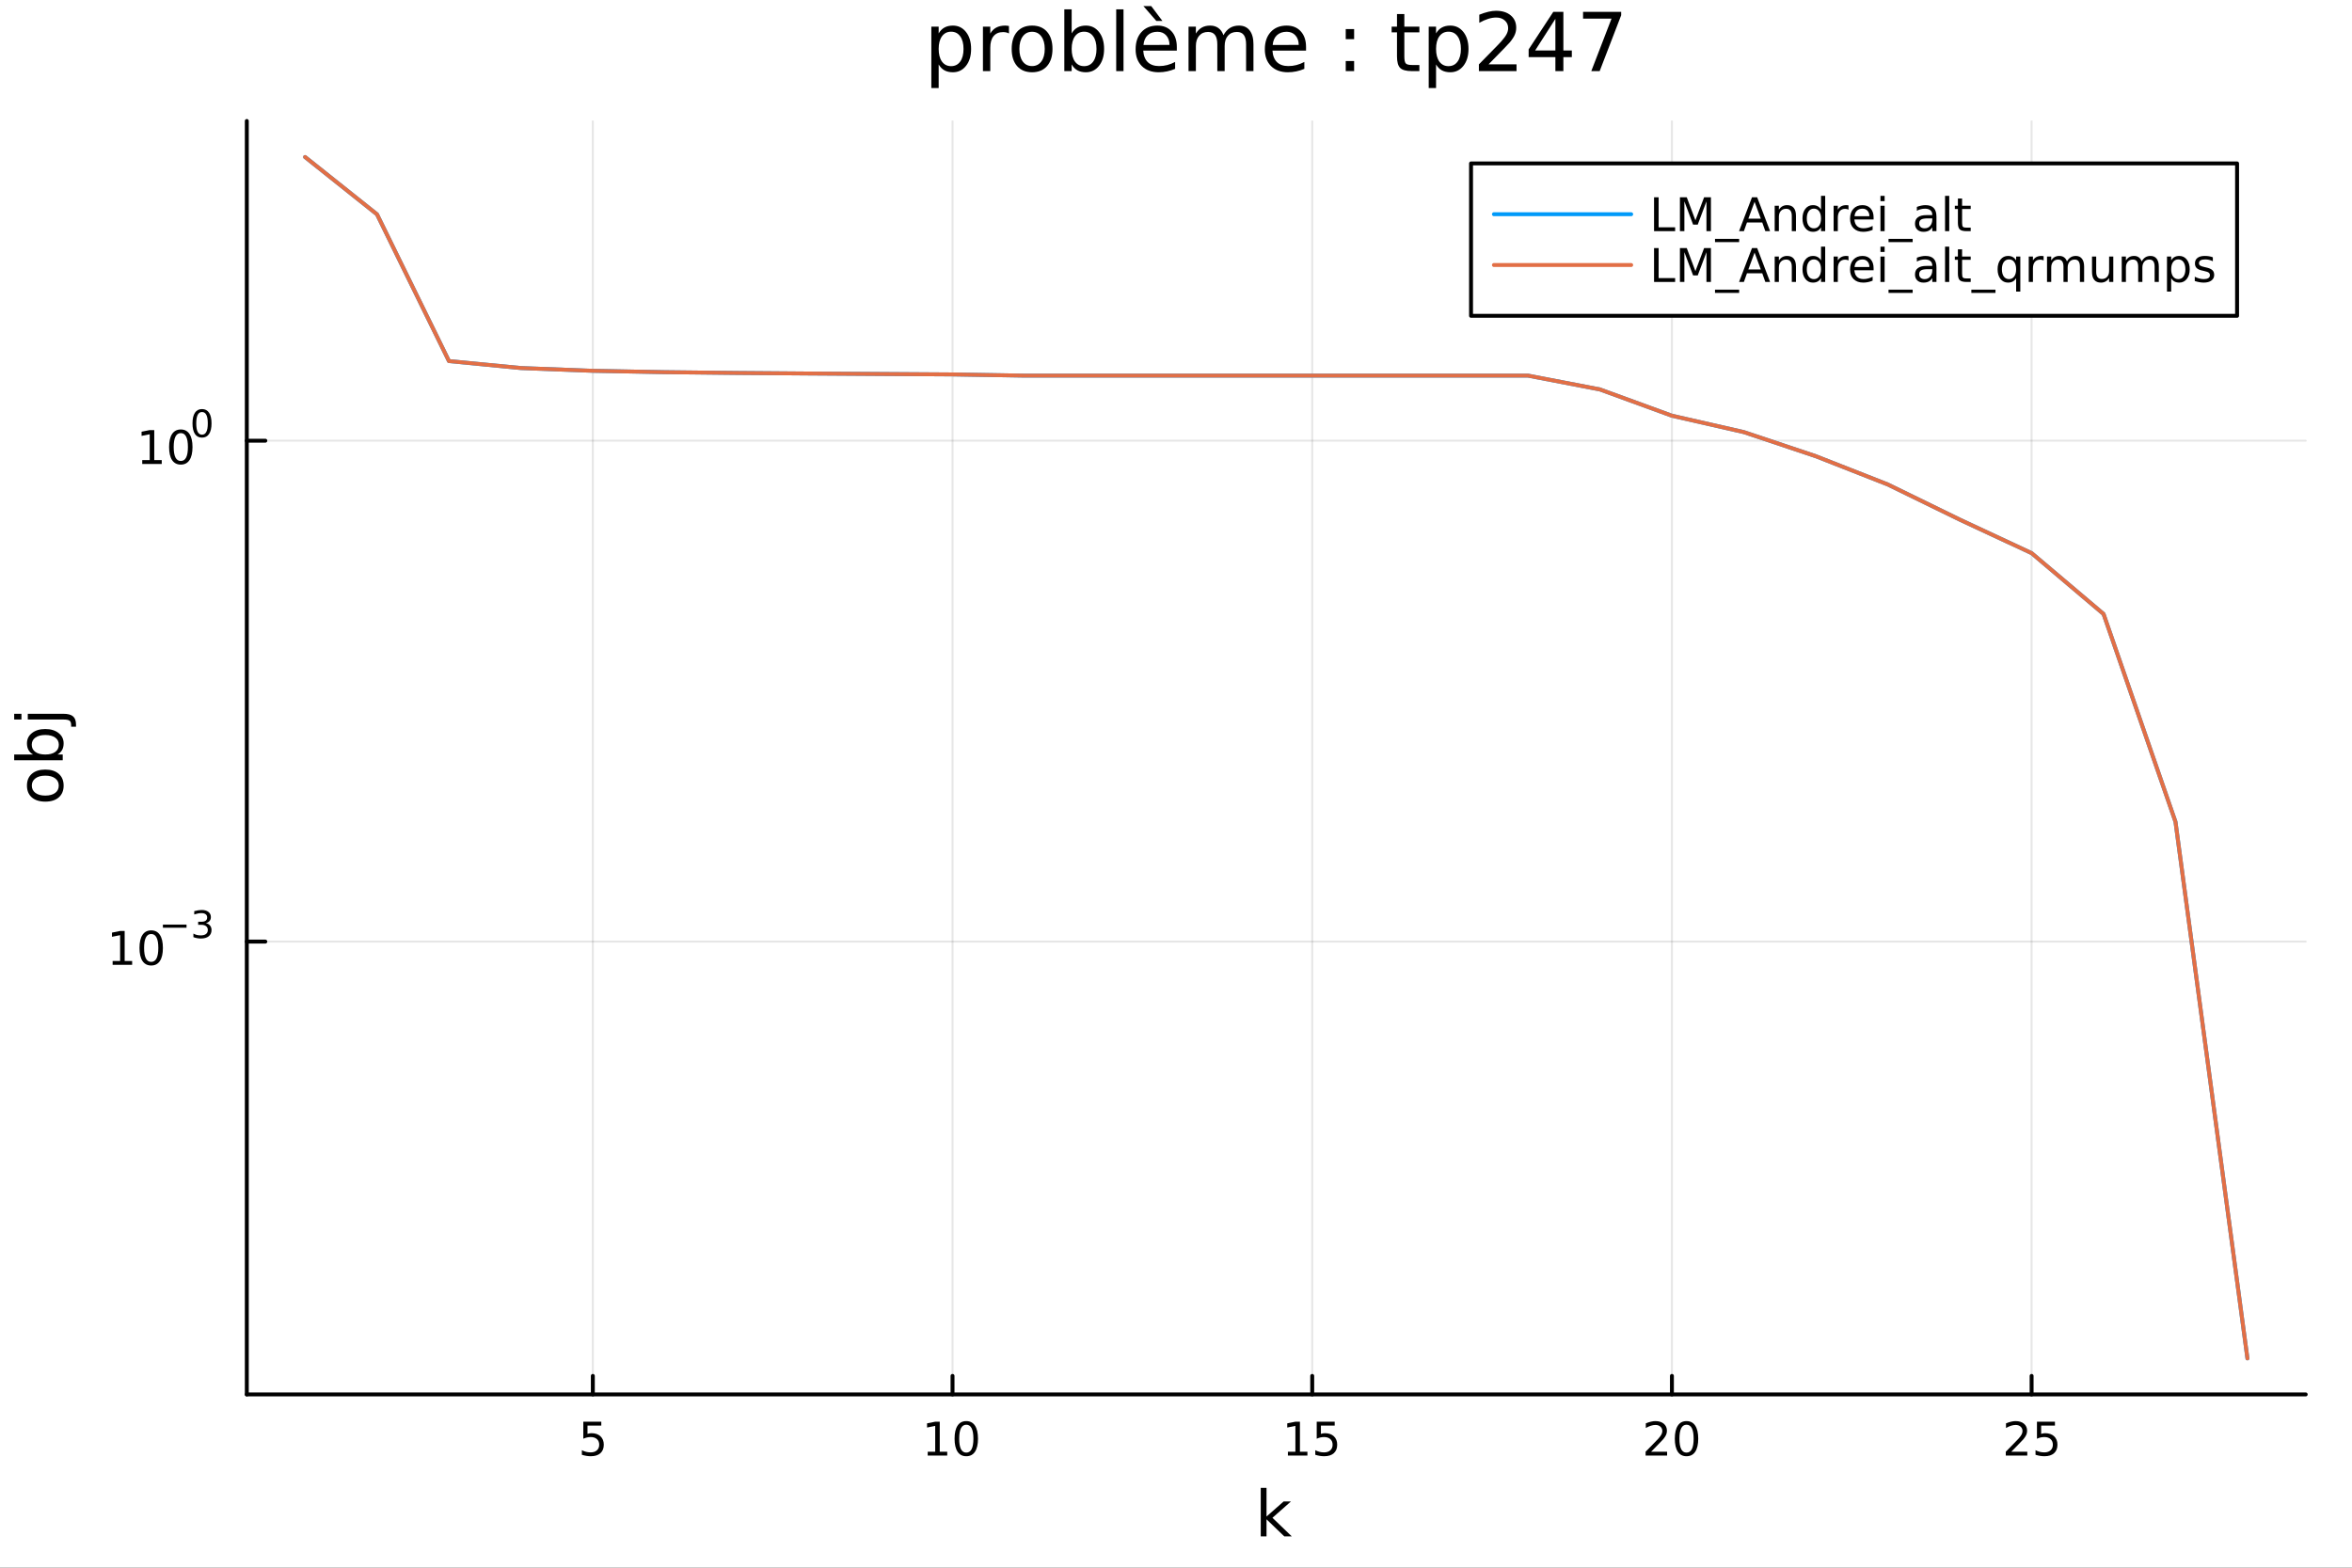 <?xml version="1.0" encoding="utf-8"?>
<svg xmlns="http://www.w3.org/2000/svg" xmlns:xlink="http://www.w3.org/1999/xlink" width="600" height="400" viewBox="0 0 2400 1600">
<rect x="0" y="0" width="2400" height="1600" fill="#333333" stroke="none"/>
<defs>
  <clipPath id="clip890">
    <rect x="0" y="0" width="2400" height="1600"/>
  </clipPath>
</defs>
<path clip-path="url(#clip890)" d="M0 1600 L2400 1600 L2400 0 L0 0  Z" fill="#ffffff" fill-rule="evenodd" fill-opacity="1"/>
<defs>
  <clipPath id="clip891">
    <rect x="480" y="0" width="1681" height="1600"/>
  </clipPath>
</defs>
<path clip-path="url(#clip890)" d="M251.842 1423.18 L2352.76 1423.18 L2352.76 123.472 L251.842 123.472  Z" fill="#ffffff" fill-rule="evenodd" fill-opacity="1"/>
<defs>
  <clipPath id="clip892">
    <rect x="251" y="123" width="2102" height="1301"/>
  </clipPath>
</defs>
<polyline clip-path="url(#clip892)" style="stroke:#000000; stroke-linecap:round; stroke-linejoin:round; stroke-width:2; stroke-opacity:0.1; fill:none" points="604.931,1423.18 604.931,123.472 "/>
<polyline clip-path="url(#clip892)" style="stroke:#000000; stroke-linecap:round; stroke-linejoin:round; stroke-width:2; stroke-opacity:0.1; fill:none" points="971.967,1423.18 971.967,123.472 "/>
<polyline clip-path="url(#clip892)" style="stroke:#000000; stroke-linecap:round; stroke-linejoin:round; stroke-width:2; stroke-opacity:0.1; fill:none" points="1339,1423.18 1339,123.472 "/>
<polyline clip-path="url(#clip892)" style="stroke:#000000; stroke-linecap:round; stroke-linejoin:round; stroke-width:2; stroke-opacity:0.1; fill:none" points="1706.04,1423.18 1706.04,123.472 "/>
<polyline clip-path="url(#clip892)" style="stroke:#000000; stroke-linecap:round; stroke-linejoin:round; stroke-width:2; stroke-opacity:0.1; fill:none" points="2073.07,1423.18 2073.07,123.472 "/>
<polyline clip-path="url(#clip890)" style="stroke:#000000; stroke-linecap:round; stroke-linejoin:round; stroke-width:4; stroke-opacity:1; fill:none" points="251.842,1423.18 2352.76,1423.18 "/>
<polyline clip-path="url(#clip890)" style="stroke:#000000; stroke-linecap:round; stroke-linejoin:round; stroke-width:4; stroke-opacity:1; fill:none" points="604.931,1423.18 604.931,1404.28 "/>
<polyline clip-path="url(#clip890)" style="stroke:#000000; stroke-linecap:round; stroke-linejoin:round; stroke-width:4; stroke-opacity:1; fill:none" points="971.967,1423.18 971.967,1404.28 "/>
<polyline clip-path="url(#clip890)" style="stroke:#000000; stroke-linecap:round; stroke-linejoin:round; stroke-width:4; stroke-opacity:1; fill:none" points="1339,1423.18 1339,1404.28 "/>
<polyline clip-path="url(#clip890)" style="stroke:#000000; stroke-linecap:round; stroke-linejoin:round; stroke-width:4; stroke-opacity:1; fill:none" points="1706.04,1423.18 1706.04,1404.28 "/>
<polyline clip-path="url(#clip890)" style="stroke:#000000; stroke-linecap:round; stroke-linejoin:round; stroke-width:4; stroke-opacity:1; fill:none" points="2073.07,1423.18 2073.07,1404.28 "/>
<path clip-path="url(#clip890)" d="M595.209 1451.02 L613.565 1451.02 L613.565 1454.96 L599.491 1454.96 L599.491 1463.43 Q600.51 1463.08 601.528 1462.92 Q602.547 1462.73 603.565 1462.73 Q609.352 1462.73 612.732 1465.9 Q616.111 1469.08 616.111 1474.49 Q616.111 1480.07 612.639 1483.17 Q609.167 1486.25 602.848 1486.25 Q600.672 1486.25 598.403 1485.88 Q596.158 1485.51 593.75 1484.77 L593.75 1480.07 Q595.834 1481.2 598.056 1481.76 Q600.278 1482.32 602.755 1482.32 Q606.76 1482.32 609.098 1480.21 Q611.436 1478.1 611.436 1474.49 Q611.436 1470.88 609.098 1468.77 Q606.76 1466.67 602.755 1466.67 Q600.88 1466.67 599.005 1467.08 Q597.153 1467.5 595.209 1468.38 L595.209 1451.02 Z" fill="#000000" fill-rule="nonzero" fill-opacity="1" /><path clip-path="url(#clip890)" d="M946.654 1481.64 L954.293 1481.64 L954.293 1455.28 L945.983 1456.95 L945.983 1452.69 L954.247 1451.02 L958.923 1451.02 L958.923 1481.64 L966.562 1481.64 L966.562 1485.58 L946.654 1485.58 L946.654 1481.64 Z" fill="#000000" fill-rule="nonzero" fill-opacity="1" /><path clip-path="url(#clip890)" d="M986.006 1454.1 Q982.395 1454.1 980.566 1457.66 Q978.761 1461.2 978.761 1468.33 Q978.761 1475.44 980.566 1479.01 Q982.395 1482.55 986.006 1482.55 Q989.64 1482.55 991.446 1479.01 Q993.275 1475.44 993.275 1468.33 Q993.275 1461.2 991.446 1457.66 Q989.64 1454.1 986.006 1454.1 M986.006 1450.39 Q991.816 1450.39 994.872 1455 Q997.95 1459.58 997.95 1468.33 Q997.95 1477.06 994.872 1481.67 Q991.816 1486.25 986.006 1486.25 Q980.196 1486.25 977.117 1481.67 Q974.062 1477.06 974.062 1468.33 Q974.062 1459.58 977.117 1455 Q980.196 1450.39 986.006 1450.39 Z" fill="#000000" fill-rule="nonzero" fill-opacity="1" /><path clip-path="url(#clip890)" d="M1314.19 1481.64 L1321.83 1481.64 L1321.83 1455.28 L1313.52 1456.95 L1313.52 1452.69 L1321.78 1451.02 L1326.46 1451.02 L1326.46 1481.64 L1334.1 1481.64 L1334.1 1485.58 L1314.19 1485.58 L1314.19 1481.64 Z" fill="#000000" fill-rule="nonzero" fill-opacity="1" /><path clip-path="url(#clip890)" d="M1343.59 1451.02 L1361.94 1451.02 L1361.94 1454.96 L1347.87 1454.96 L1347.87 1463.43 Q1348.89 1463.08 1349.91 1462.92 Q1350.92 1462.73 1351.94 1462.73 Q1357.73 1462.73 1361.11 1465.9 Q1364.49 1469.08 1364.49 1474.49 Q1364.49 1480.07 1361.02 1483.17 Q1357.54 1486.25 1351.22 1486.25 Q1349.05 1486.25 1346.78 1485.88 Q1344.54 1485.51 1342.13 1484.77 L1342.13 1480.07 Q1344.21 1481.2 1346.43 1481.76 Q1348.66 1482.32 1351.13 1482.32 Q1355.14 1482.32 1357.47 1480.21 Q1359.81 1478.1 1359.81 1474.49 Q1359.81 1470.88 1357.47 1468.77 Q1355.14 1466.67 1351.13 1466.67 Q1349.26 1466.67 1347.38 1467.08 Q1345.53 1467.5 1343.59 1468.38 L1343.59 1451.02 Z" fill="#000000" fill-rule="nonzero" fill-opacity="1" /><path clip-path="url(#clip890)" d="M1684.81 1481.64 L1701.13 1481.64 L1701.13 1485.58 L1679.19 1485.58 L1679.19 1481.64 Q1681.85 1478.89 1686.43 1474.26 Q1691.04 1469.61 1692.22 1468.27 Q1694.46 1465.74 1695.34 1464.01 Q1696.25 1462.25 1696.25 1460.56 Q1696.25 1457.8 1694.3 1456.07 Q1692.38 1454.33 1689.28 1454.33 Q1687.08 1454.33 1684.63 1455.09 Q1682.2 1455.86 1679.42 1457.41 L1679.42 1452.69 Q1682.24 1451.55 1684.7 1450.97 Q1687.15 1450.39 1689.19 1450.39 Q1694.56 1450.39 1697.75 1453.08 Q1700.95 1455.77 1700.95 1460.26 Q1700.95 1462.39 1700.14 1464.31 Q1699.35 1466.2 1697.24 1468.8 Q1696.66 1469.47 1693.56 1472.69 Q1690.46 1475.88 1684.81 1481.64 Z" fill="#000000" fill-rule="nonzero" fill-opacity="1" /><path clip-path="url(#clip890)" d="M1720.95 1454.1 Q1717.33 1454.1 1715.51 1457.66 Q1713.7 1461.2 1713.7 1468.33 Q1713.7 1475.44 1715.51 1479.01 Q1717.33 1482.55 1720.95 1482.55 Q1724.58 1482.55 1726.39 1479.01 Q1728.21 1475.44 1728.21 1468.33 Q1728.21 1461.2 1726.39 1457.66 Q1724.58 1454.1 1720.95 1454.1 M1720.95 1450.39 Q1726.76 1450.39 1729.81 1455 Q1732.89 1459.58 1732.89 1468.33 Q1732.89 1477.06 1729.81 1481.67 Q1726.76 1486.25 1720.95 1486.25 Q1715.14 1486.25 1712.06 1481.67 Q1709 1477.06 1709 1468.33 Q1709 1459.58 1712.06 1455 Q1715.14 1450.39 1720.95 1450.39 Z" fill="#000000" fill-rule="nonzero" fill-opacity="1" /><path clip-path="url(#clip890)" d="M2052.35 1481.64 L2068.66 1481.64 L2068.66 1485.58 L2046.72 1485.58 L2046.72 1481.64 Q2049.38 1478.89 2053.97 1474.26 Q2058.57 1469.61 2059.75 1468.27 Q2062 1465.74 2062.88 1464.01 Q2063.78 1462.25 2063.78 1460.56 Q2063.78 1457.8 2061.84 1456.07 Q2059.91 1454.33 2056.81 1454.33 Q2054.61 1454.33 2052.16 1455.09 Q2049.73 1455.86 2046.95 1457.41 L2046.95 1452.69 Q2049.78 1451.55 2052.23 1450.97 Q2054.68 1450.39 2056.72 1450.39 Q2062.09 1450.39 2065.29 1453.08 Q2068.48 1455.77 2068.48 1460.26 Q2068.48 1462.39 2067.67 1464.31 Q2066.88 1466.2 2064.78 1468.8 Q2064.2 1469.47 2061.1 1472.69 Q2057.99 1475.88 2052.35 1481.64 Z" fill="#000000" fill-rule="nonzero" fill-opacity="1" /><path clip-path="url(#clip890)" d="M2078.53 1451.02 L2096.88 1451.02 L2096.88 1454.96 L2082.81 1454.96 L2082.81 1463.43 Q2083.83 1463.08 2084.85 1462.92 Q2085.86 1462.73 2086.88 1462.73 Q2092.67 1462.73 2096.05 1465.9 Q2099.43 1469.08 2099.43 1474.49 Q2099.43 1480.07 2095.96 1483.17 Q2092.48 1486.25 2086.16 1486.25 Q2083.99 1486.25 2081.72 1485.88 Q2079.47 1485.51 2077.07 1484.77 L2077.07 1480.07 Q2079.15 1481.2 2081.37 1481.76 Q2083.6 1482.32 2086.07 1482.32 Q2090.08 1482.32 2092.41 1480.21 Q2094.75 1478.1 2094.75 1474.49 Q2094.75 1470.88 2092.41 1468.77 Q2090.08 1466.67 2086.07 1466.67 Q2084.2 1466.67 2082.32 1467.08 Q2080.47 1467.5 2078.53 1468.38 L2078.53 1451.02 Z" fill="#000000" fill-rule="nonzero" fill-opacity="1" /><path clip-path="url(#clip890)" d="M1286.48 1518.52 L1292.37 1518.52 L1292.37 1547.77 L1309.84 1532.4 L1317.32 1532.4 L1298.42 1549.07 L1318.12 1568.04 L1310.48 1568.04 L1292.37 1550.63 L1292.37 1568.04 L1286.48 1568.04 L1286.48 1518.52 Z" fill="#000000" fill-rule="nonzero" fill-opacity="1" /><polyline clip-path="url(#clip892)" style="stroke:#000000; stroke-linecap:round; stroke-linejoin:round; stroke-width:2; stroke-opacity:0.1; fill:none" points="251.842,961.004 2352.76,961.004 "/>
<polyline clip-path="url(#clip892)" style="stroke:#000000; stroke-linecap:round; stroke-linejoin:round; stroke-width:2; stroke-opacity:0.1; fill:none" points="251.842,449.776 2352.76,449.776 "/>
<polyline clip-path="url(#clip890)" style="stroke:#000000; stroke-linecap:round; stroke-linejoin:round; stroke-width:4; stroke-opacity:1; fill:none" points="251.842,1423.18 251.842,123.472 "/>
<polyline clip-path="url(#clip890)" style="stroke:#000000; stroke-linecap:round; stroke-linejoin:round; stroke-width:4; stroke-opacity:1; fill:none" points="251.842,961.004 270.74,961.004 "/>
<polyline clip-path="url(#clip890)" style="stroke:#000000; stroke-linecap:round; stroke-linejoin:round; stroke-width:4; stroke-opacity:1; fill:none" points="251.842,449.776 270.74,449.776 "/>
<path clip-path="url(#clip890)" d="M114.931 980.797 L122.57 980.797 L122.57 954.431 L114.26 956.098 L114.26 951.838 L122.524 950.172 L127.2 950.172 L127.2 980.797 L134.839 980.797 L134.839 984.732 L114.931 984.732 L114.931 980.797 Z" fill="#000000" fill-rule="nonzero" fill-opacity="1" /><path clip-path="url(#clip890)" d="M154.283 953.251 Q150.672 953.251 148.843 956.815 Q147.038 960.357 147.038 967.487 Q147.038 974.593 148.843 978.158 Q150.672 981.699 154.283 981.699 Q157.917 981.699 159.723 978.158 Q161.552 974.593 161.552 967.487 Q161.552 960.357 159.723 956.815 Q157.917 953.251 154.283 953.251 M154.283 949.547 Q160.093 949.547 163.149 954.153 Q166.227 958.737 166.227 967.487 Q166.227 976.213 163.149 980.82 Q160.093 985.403 154.283 985.403 Q148.473 985.403 145.394 980.82 Q142.339 976.213 142.339 967.487 Q142.339 958.737 145.394 954.153 Q148.473 949.547 154.283 949.547 Z" fill="#000000" fill-rule="nonzero" fill-opacity="1" /><path clip-path="url(#clip890)" d="M166.227 943.648 L190.339 943.648 L190.339 946.845 L166.227 946.845 L166.227 943.648 Z" fill="#000000" fill-rule="nonzero" fill-opacity="1" /><path clip-path="url(#clip890)" d="M210.05 942.181 Q212.777 942.764 214.3 944.607 Q215.842 946.451 215.842 949.159 Q215.842 953.315 212.984 955.591 Q210.125 957.867 204.859 957.867 Q203.091 957.867 201.21 957.51 Q199.348 957.171 197.354 956.475 L197.354 952.808 Q198.934 953.729 200.815 954.199 Q202.696 954.67 204.746 954.67 Q208.319 954.67 210.181 953.259 Q212.062 951.848 212.062 949.159 Q212.062 946.676 210.313 945.284 Q208.583 943.874 205.479 943.874 L202.207 943.874 L202.207 940.752 L205.63 940.752 Q208.432 940.752 209.918 939.642 Q211.404 938.514 211.404 936.407 Q211.404 934.244 209.861 933.097 Q208.338 931.931 205.479 931.931 Q203.918 931.931 202.132 932.269 Q200.345 932.608 198.201 933.323 L198.201 929.937 Q200.364 929.335 202.244 929.035 Q204.144 928.734 205.818 928.734 Q210.144 928.734 212.664 930.708 Q215.184 932.664 215.184 936.012 Q215.184 938.344 213.849 939.962 Q212.513 941.561 210.05 942.181 Z" fill="#000000" fill-rule="nonzero" fill-opacity="1" /><path clip-path="url(#clip890)" d="M145.137 469.569 L152.776 469.569 L152.776 443.203 L144.465 444.87 L144.465 440.611 L152.729 438.944 L157.405 438.944 L157.405 469.569 L165.044 469.569 L165.044 473.504 L145.137 473.504 L145.137 469.569 Z" fill="#000000" fill-rule="nonzero" fill-opacity="1" /><path clip-path="url(#clip890)" d="M184.488 442.023 Q180.877 442.023 179.049 445.588 Q177.243 449.129 177.243 456.259 Q177.243 463.365 179.049 466.93 Q180.877 470.472 184.488 470.472 Q188.123 470.472 189.928 466.93 Q191.757 463.365 191.757 456.259 Q191.757 449.129 189.928 445.588 Q188.123 442.023 184.488 442.023 M184.488 438.319 Q190.299 438.319 193.354 442.926 Q196.433 447.509 196.433 456.259 Q196.433 464.986 193.354 469.592 Q190.299 474.175 184.488 474.175 Q178.678 474.175 175.6 469.592 Q172.544 464.986 172.544 456.259 Q172.544 447.509 175.6 442.926 Q178.678 438.319 184.488 438.319 Z" fill="#000000" fill-rule="nonzero" fill-opacity="1" /><path clip-path="url(#clip890)" d="M206.138 420.515 Q203.204 420.515 201.718 423.412 Q200.251 426.289 200.251 432.082 Q200.251 437.856 201.718 440.752 Q203.204 443.63 206.138 443.63 Q209.09 443.63 210.557 440.752 Q212.043 437.856 212.043 432.082 Q212.043 426.289 210.557 423.412 Q209.09 420.515 206.138 420.515 M206.138 417.506 Q210.858 417.506 213.341 421.249 Q215.842 424.973 215.842 432.082 Q215.842 439.172 213.341 442.915 Q210.858 446.639 206.138 446.639 Q201.417 446.639 198.915 442.915 Q196.433 439.172 196.433 432.082 Q196.433 424.973 198.915 421.249 Q201.417 417.506 206.138 417.506 Z" fill="#000000" fill-rule="nonzero" fill-opacity="1" /><path clip-path="url(#clip890)" d="M32.462 801.797 Q32.462 806.507 36.154 809.244 Q39.815 811.982 46.212 811.982 Q52.609 811.982 56.302 809.276 Q59.962 806.539 59.962 801.797 Q59.962 797.118 56.27 794.381 Q52.578 791.643 46.212 791.643 Q39.878 791.643 36.186 794.381 Q32.462 797.118 32.462 801.797 M27.497 801.797 Q27.497 794.158 32.462 789.797 Q37.427 785.437 46.212 785.437 Q54.965 785.437 59.962 789.797 Q64.927 794.158 64.927 801.797 Q64.927 809.467 59.962 813.828 Q54.965 818.156 46.212 818.156 Q37.427 818.156 32.462 813.828 Q27.497 809.467 27.497 801.797 Z" fill="#000000" fill-rule="nonzero" fill-opacity="1" /><path clip-path="url(#clip890)" d="M46.212 750.139 Q39.751 750.139 36.09 752.812 Q32.398 755.454 32.398 760.101 Q32.398 764.748 36.09 767.422 Q39.751 770.064 46.212 770.064 Q52.673 770.064 56.365 767.422 Q60.026 764.748 60.026 760.101 Q60.026 755.454 56.365 752.812 Q52.673 750.139 46.212 750.139 M33.767 770.064 Q30.584 768.218 29.056 765.417 Q27.497 762.584 27.497 758.669 Q27.497 752.176 32.653 748.134 Q37.809 744.06 46.212 744.06 Q54.615 744.06 59.771 748.134 Q64.927 752.176 64.927 758.669 Q64.927 762.584 63.399 765.417 Q61.84 768.218 58.657 770.064 L64.004 770.064 L64.004 775.952 L14.479 775.952 L14.479 770.064 L33.767 770.064 Z" fill="#000000" fill-rule="nonzero" fill-opacity="1" /><path clip-path="url(#clip890)" d="M28.356 734.352 L28.356 728.495 L64.641 728.495 Q71.452 728.495 74.508 731.105 Q77.563 733.684 77.563 739.445 L77.563 741.673 L72.598 741.673 L72.598 740.113 Q72.598 736.771 71.038 735.561 Q69.51 734.352 64.641 734.352 L28.356 734.352 M14.479 734.352 L14.479 728.495 L21.895 728.495 L21.895 734.352 L14.479 734.352 Z" fill="#000000" fill-rule="nonzero" fill-opacity="1" /><path clip-path="url(#clip890)" d="M957.83 65.77 L957.83 89.833 L950.336 89.833 L950.336 27.206 L957.83 27.206 L957.83 34.092 Q960.18 30.041 963.745 28.097 Q967.35 26.112 972.333 26.112 Q980.597 26.112 985.741 32.675 Q990.926 39.237 990.926 49.931 Q990.926 60.626 985.741 67.188 Q980.597 73.751 972.333 73.751 Q967.35 73.751 963.745 71.806 Q960.18 69.821 957.83 65.77 M983.189 49.931 Q983.189 41.708 979.786 37.05 Q976.424 32.35 970.51 32.35 Q964.596 32.35 961.193 37.05 Q957.83 41.708 957.83 49.931 Q957.83 58.155 961.193 62.854 Q964.596 67.512 970.51 67.512 Q976.424 67.512 979.786 62.854 Q983.189 58.155 983.189 49.931 Z" fill="#000000" fill-rule="nonzero" fill-opacity="1" /><path clip-path="url(#clip890)" d="M1029.57 34.173 Q1028.32 33.444 1026.82 33.12 Q1025.36 32.756 1023.58 32.756 Q1017.26 32.756 1013.85 36.888 Q1010.49 40.979 1010.49 48.676 L1010.49 72.576 L1003 72.576 L1003 27.206 L1010.49 27.206 L1010.49 34.254 Q1012.84 30.122 1016.61 28.138 Q1020.38 26.112 1025.76 26.112 Q1026.53 26.112 1027.47 26.234 Q1028.4 26.315 1029.53 26.517 L1029.57 34.173 Z" fill="#000000" fill-rule="nonzero" fill-opacity="1" /><path clip-path="url(#clip890)" d="M1053.15 32.431 Q1047.15 32.431 1043.67 37.131 Q1040.19 41.789 1040.19 49.931 Q1040.19 58.074 1043.63 62.773 Q1047.11 67.431 1053.15 67.431 Q1059.1 67.431 1062.59 62.732 Q1066.07 58.033 1066.07 49.931 Q1066.07 41.87 1062.59 37.171 Q1059.1 32.431 1053.15 32.431 M1053.15 26.112 Q1062.87 26.112 1068.42 32.431 Q1073.97 38.751 1073.97 49.931 Q1073.97 61.071 1068.42 67.431 Q1062.87 73.751 1053.15 73.751 Q1043.39 73.751 1037.84 67.431 Q1032.33 61.071 1032.33 49.931 Q1032.33 38.751 1037.84 32.431 Q1043.39 26.112 1053.15 26.112 Z" fill="#000000" fill-rule="nonzero" fill-opacity="1" /><path clip-path="url(#clip890)" d="M1118.89 49.931 Q1118.89 41.708 1115.49 37.05 Q1112.13 32.35 1106.22 32.35 Q1100.3 32.35 1096.9 37.05 Q1093.54 41.708 1093.54 49.931 Q1093.54 58.155 1096.9 62.854 Q1100.3 67.512 1106.22 67.512 Q1112.13 67.512 1115.49 62.854 Q1118.89 58.155 1118.89 49.931 M1093.54 34.092 Q1095.89 30.041 1099.45 28.097 Q1103.06 26.112 1108.04 26.112 Q1116.3 26.112 1121.45 32.675 Q1126.63 39.237 1126.63 49.931 Q1126.63 60.626 1121.45 67.188 Q1116.3 73.751 1108.04 73.751 Q1103.06 73.751 1099.45 71.806 Q1095.89 69.821 1093.54 65.77 L1093.54 72.576 L1086.04 72.576 L1086.04 9.544 L1093.54 9.544 L1093.54 34.092 Z" fill="#000000" fill-rule="nonzero" fill-opacity="1" /><path clip-path="url(#clip890)" d="M1138.99 9.544 L1146.44 9.544 L1146.44 72.576 L1138.99 72.576 L1138.99 9.544 Z" fill="#000000" fill-rule="nonzero" fill-opacity="1" /><path clip-path="url(#clip890)" d="M1200.84 48.028 L1200.84 51.673 L1166.57 51.673 Q1167.06 59.37 1171.19 63.421 Q1175.36 67.431 1182.78 67.431 Q1187.07 67.431 1191.08 66.378 Q1195.13 65.325 1199.1 63.218 L1199.1 70.267 Q1195.09 71.968 1190.88 72.86 Q1186.67 73.751 1182.33 73.751 Q1171.48 73.751 1165.12 67.431 Q1158.8 61.112 1158.8 50.337 Q1158.8 39.197 1164.79 32.675 Q1170.83 26.112 1181.04 26.112 Q1190.19 26.112 1195.5 32.026 Q1200.84 37.9 1200.84 48.028 M1193.39 45.84 Q1193.31 39.723 1189.95 36.077 Q1186.63 32.431 1181.12 32.431 Q1174.88 32.431 1171.11 35.956 Q1167.38 39.48 1166.82 45.88 L1193.39 45.84 M1174.72 6.222 L1186.14 21.373 L1179.94 21.373 L1166.74 6.222 L1174.72 6.222 Z" fill="#000000" fill-rule="nonzero" fill-opacity="1" /><path clip-path="url(#clip890)" d="M1248.4 35.915 Q1251.2 30.892 1255.09 28.502 Q1258.97 26.112 1264.24 26.112 Q1271.33 26.112 1275.18 31.095 Q1279.03 36.037 1279.03 45.192 L1279.03 72.576 L1271.53 72.576 L1271.53 45.435 Q1271.53 38.913 1269.22 35.753 Q1266.91 32.594 1262.17 32.594 Q1256.38 32.594 1253.02 36.442 Q1249.66 40.29 1249.66 46.934 L1249.66 72.576 L1242.16 72.576 L1242.16 45.435 Q1242.16 38.873 1239.85 35.753 Q1237.55 32.594 1232.72 32.594 Q1227.01 32.594 1223.65 36.482 Q1220.29 40.331 1220.29 46.934 L1220.29 72.576 L1212.79 72.576 L1212.79 27.206 L1220.29 27.206 L1220.29 34.254 Q1222.84 30.082 1226.41 28.097 Q1229.97 26.112 1234.87 26.112 Q1239.81 26.112 1243.26 28.624 Q1246.74 31.135 1248.4 35.915 Z" fill="#000000" fill-rule="nonzero" fill-opacity="1" /><path clip-path="url(#clip890)" d="M1332.7 48.028 L1332.7 51.673 L1298.43 51.673 Q1298.92 59.37 1303.05 63.421 Q1307.22 67.431 1314.63 67.431 Q1318.93 67.431 1322.94 66.378 Q1326.99 65.325 1330.96 63.218 L1330.96 70.267 Q1326.95 71.968 1322.74 72.86 Q1318.52 73.751 1314.19 73.751 Q1303.33 73.751 1296.97 67.431 Q1290.65 61.112 1290.65 50.337 Q1290.65 39.197 1296.65 32.675 Q1302.68 26.112 1312.89 26.112 Q1322.05 26.112 1327.35 32.026 Q1332.7 37.9 1332.7 48.028 M1325.25 45.84 Q1325.17 39.723 1321.8 36.077 Q1318.48 32.431 1312.97 32.431 Q1306.73 32.431 1302.97 35.956 Q1299.24 39.48 1298.67 45.88 L1325.25 45.84 Z" fill="#000000" fill-rule="nonzero" fill-opacity="1" /><path clip-path="url(#clip890)" d="M1373.21 62.287 L1381.76 62.287 L1381.76 72.576 L1373.21 72.576 L1373.21 62.287 M1373.21 29.677 L1381.76 29.677 L1381.76 39.966 L1373.21 39.966 L1373.21 29.677 Z" fill="#000000" fill-rule="nonzero" fill-opacity="1" /><path clip-path="url(#clip890)" d="M1433 14.324 L1433 27.206 L1448.35 27.206 L1448.35 32.999 L1433 32.999 L1433 57.628 Q1433 63.178 1434.5 64.758 Q1436.04 66.338 1440.7 66.338 L1448.35 66.338 L1448.35 72.576 L1440.7 72.576 Q1432.07 72.576 1428.79 69.376 Q1425.51 66.135 1425.51 57.628 L1425.51 32.999 L1420.04 32.999 L1420.04 27.206 L1425.51 27.206 L1425.51 14.324 L1433 14.324 Z" fill="#000000" fill-rule="nonzero" fill-opacity="1" /><path clip-path="url(#clip890)" d="M1465.37 65.77 L1465.37 89.833 L1457.87 89.833 L1457.87 27.206 L1465.37 27.206 L1465.37 34.092 Q1467.72 30.041 1471.28 28.097 Q1474.89 26.112 1479.87 26.112 Q1488.13 26.112 1493.28 32.675 Q1498.46 39.237 1498.46 49.931 Q1498.46 60.626 1493.28 67.188 Q1488.13 73.751 1479.87 73.751 Q1474.89 73.751 1471.28 71.806 Q1467.72 69.821 1465.37 65.77 M1490.73 49.931 Q1490.73 41.708 1487.32 37.05 Q1483.96 32.35 1478.05 32.35 Q1472.13 32.35 1468.73 37.05 Q1465.37 41.708 1465.37 49.931 Q1465.37 58.155 1468.73 62.854 Q1472.13 67.512 1478.05 67.512 Q1483.96 67.512 1487.32 62.854 Q1490.73 58.155 1490.73 49.931 Z" fill="#000000" fill-rule="nonzero" fill-opacity="1" /><path clip-path="url(#clip890)" d="M1518.92 65.689 L1547.48 65.689 L1547.48 72.576 L1509.08 72.576 L1509.08 65.689 Q1513.74 60.869 1521.76 52.767 Q1529.82 44.625 1531.88 42.275 Q1535.81 37.86 1537.35 34.822 Q1538.93 31.743 1538.93 28.786 Q1538.93 23.965 1535.53 20.927 Q1532.17 17.889 1526.74 17.889 Q1522.89 17.889 1518.6 19.226 Q1514.34 20.562 1509.48 23.276 L1509.48 15.013 Q1514.42 13.028 1518.72 12.015 Q1523.01 11.002 1526.58 11.002 Q1535.98 11.002 1541.57 15.701 Q1547.16 20.4 1547.16 28.259 Q1547.16 31.986 1545.74 35.348 Q1544.36 38.67 1540.67 43.207 Q1539.66 44.382 1534.23 50.013 Q1528.81 55.603 1518.92 65.689 Z" fill="#000000" fill-rule="nonzero" fill-opacity="1" /><path clip-path="url(#clip890)" d="M1587.14 19.226 L1566.48 51.511 L1587.14 51.511 L1587.14 19.226 M1584.99 12.096 L1595.28 12.096 L1595.28 51.511 L1603.91 51.511 L1603.91 58.317 L1595.28 58.317 L1595.28 72.576 L1587.14 72.576 L1587.14 58.317 L1559.84 58.317 L1559.84 50.418 L1584.99 12.096 Z" fill="#000000" fill-rule="nonzero" fill-opacity="1" /><path clip-path="url(#clip890)" d="M1615.37 12.096 L1654.26 12.096 L1654.26 15.58 L1632.31 72.576 L1623.76 72.576 L1644.42 18.983 L1615.37 18.983 L1615.37 12.096 Z" fill="#000000" fill-rule="nonzero" fill-opacity="1" /><polyline clip-path="url(#clip892)" style="stroke:#009af9; stroke-linecap:round; stroke-linejoin:round; stroke-width:4; stroke-opacity:1; fill:none" points="311.302,160.256 384.709,218.75 458.117,368.521 531.524,375.635 604.931,378.455 678.338,379.841 751.745,380.639 825.152,381.206 898.56,381.686 971.967,382.152 1045.37,383.361 1118.78,383.361 1192.19,383.361 1265.6,383.361 1339,383.361 1412.41,383.361 1485.82,383.361 1559.22,383.361 1632.63,397.477 1706.04,424.291 1779.45,441.02 1852.85,465.602 1926.26,494.435 1999.67,530.276 2073.07,564.521 2146.48,626.651 2219.89,838.77 2293.3,1386.4 "/>
<polyline clip-path="url(#clip892)" style="stroke:#e26f46; stroke-linecap:round; stroke-linejoin:round; stroke-width:4; stroke-opacity:1; fill:none" points="311.302,160.256 384.709,218.75 458.117,368.521 531.524,375.635 604.931,378.455 678.338,379.841 751.745,380.639 825.152,381.206 898.56,381.686 971.967,382.152 1045.37,383.361 1118.78,383.361 1192.19,383.361 1265.6,383.361 1339,383.361 1412.41,383.361 1485.82,383.361 1559.22,383.361 1632.63,397.477 1706.04,424.291 1779.45,441.02 1852.85,465.602 1926.26,494.435 1999.67,530.276 2073.07,564.521 2146.48,626.651 2219.89,838.77 2293.3,1386.4 "/>
<path clip-path="url(#clip890)" d="M1501.06 322.316 L2282.73 322.316 L2282.73 166.796 L1501.06 166.796  Z" fill="#ffffff" fill-rule="evenodd" fill-opacity="1"/>
<polyline clip-path="url(#clip890)" style="stroke:#000000; stroke-linecap:round; stroke-linejoin:round; stroke-width:4; stroke-opacity:1; fill:none" points="1501.06,322.316 2282.73,322.316 2282.73,166.796 1501.06,166.796 1501.06,322.316 "/>
<polyline clip-path="url(#clip890)" style="stroke:#009af9; stroke-linecap:round; stroke-linejoin:round; stroke-width:4; stroke-opacity:1; fill:none" points="1524.41,218.636 1664.47,218.636 "/>
<path clip-path="url(#clip890)" d="M1687.81 201.356 L1692.49 201.356 L1692.49 231.981 L1709.32 231.981 L1709.32 235.916 L1687.81 235.916 L1687.81 201.356 Z" fill="#000000" fill-rule="nonzero" fill-opacity="1" /><path clip-path="url(#clip890)" d="M1714.22 201.356 L1721.19 201.356 L1730.01 224.874 L1738.88 201.356 L1745.84 201.356 L1745.84 235.916 L1741.28 235.916 L1741.28 205.569 L1732.37 229.272 L1727.67 229.272 L1718.76 205.569 L1718.76 235.916 L1714.22 235.916 L1714.22 201.356 Z" fill="#000000" fill-rule="nonzero" fill-opacity="1" /><path clip-path="url(#clip890)" d="M1774.64 243.786 L1774.64 247.096 L1750.01 247.096 L1750.01 243.786 L1774.64 243.786 Z" fill="#000000" fill-rule="nonzero" fill-opacity="1" /><path clip-path="url(#clip890)" d="M1790.38 205.962 L1784.04 223.161 L1796.75 223.161 L1790.38 205.962 M1787.74 201.356 L1793.04 201.356 L1806.21 235.916 L1801.35 235.916 L1798.2 227.05 L1782.63 227.05 L1779.48 235.916 L1774.55 235.916 L1787.74 201.356 Z" fill="#000000" fill-rule="nonzero" fill-opacity="1" /><path clip-path="url(#clip890)" d="M1832.62 220.268 L1832.62 235.916 L1828.37 235.916 L1828.37 220.407 Q1828.37 216.726 1826.93 214.897 Q1825.5 213.069 1822.63 213.069 Q1819.18 213.069 1817.19 215.268 Q1815.19 217.467 1815.19 221.263 L1815.19 235.916 L1810.91 235.916 L1810.91 209.99 L1815.19 209.99 L1815.19 214.018 Q1816.72 211.68 1818.78 210.522 Q1820.87 209.365 1823.57 209.365 Q1828.04 209.365 1830.33 212.143 Q1832.62 214.897 1832.62 220.268 Z" fill="#000000" fill-rule="nonzero" fill-opacity="1" /><path clip-path="url(#clip890)" d="M1858.18 213.925 L1858.18 199.897 L1862.44 199.897 L1862.44 235.916 L1858.18 235.916 L1858.18 232.027 Q1856.84 234.342 1854.78 235.476 Q1852.74 236.587 1849.87 236.587 Q1845.17 236.587 1842.21 232.837 Q1839.27 229.087 1839.27 222.976 Q1839.27 216.865 1842.21 213.115 Q1845.17 209.365 1849.87 209.365 Q1852.74 209.365 1854.78 210.499 Q1856.84 211.61 1858.18 213.925 M1843.67 222.976 Q1843.67 227.675 1845.59 230.36 Q1847.53 233.022 1850.91 233.022 Q1854.29 233.022 1856.24 230.36 Q1858.18 227.675 1858.18 222.976 Q1858.18 218.277 1856.24 215.615 Q1854.29 212.93 1850.91 212.93 Q1847.53 212.93 1845.59 215.615 Q1843.67 218.277 1843.67 222.976 Z" fill="#000000" fill-rule="nonzero" fill-opacity="1" /><path clip-path="url(#clip890)" d="M1886.24 213.971 Q1885.52 213.555 1884.66 213.37 Q1883.83 213.161 1882.81 213.161 Q1879.2 213.161 1877.25 215.522 Q1875.33 217.86 1875.33 222.258 L1875.33 235.916 L1871.05 235.916 L1871.05 209.99 L1875.33 209.99 L1875.33 214.018 Q1876.68 211.657 1878.83 210.522 Q1880.98 209.365 1884.06 209.365 Q1884.5 209.365 1885.03 209.434 Q1885.56 209.481 1886.21 209.596 L1886.24 213.971 Z" fill="#000000" fill-rule="nonzero" fill-opacity="1" /><path clip-path="url(#clip890)" d="M1911.84 221.888 L1911.84 223.971 L1892.25 223.971 Q1892.53 228.369 1894.89 230.684 Q1897.28 232.976 1901.51 232.976 Q1903.97 232.976 1906.26 232.374 Q1908.57 231.772 1910.84 230.569 L1910.84 234.596 Q1908.55 235.568 1906.14 236.078 Q1903.74 236.587 1901.26 236.587 Q1895.06 236.587 1891.42 232.976 Q1887.81 229.365 1887.81 223.207 Q1887.81 216.842 1891.24 213.115 Q1894.68 209.365 1900.52 209.365 Q1905.75 209.365 1908.78 212.745 Q1911.84 216.101 1911.84 221.888 M1907.58 220.638 Q1907.53 217.143 1905.61 215.059 Q1903.71 212.976 1900.56 212.976 Q1897 212.976 1894.85 214.99 Q1892.72 217.004 1892.39 220.661 L1907.58 220.638 Z" fill="#000000" fill-rule="nonzero" fill-opacity="1" /><path clip-path="url(#clip890)" d="M1918.83 209.99 L1923.09 209.99 L1923.09 235.916 L1918.83 235.916 L1918.83 209.99 M1918.83 199.897 L1923.09 199.897 L1923.09 205.291 L1918.83 205.291 L1918.83 199.897 Z" fill="#000000" fill-rule="nonzero" fill-opacity="1" /><path clip-path="url(#clip890)" d="M1951.7 243.786 L1951.7 247.096 L1927.07 247.096 L1927.07 243.786 L1951.7 243.786 Z" fill="#000000" fill-rule="nonzero" fill-opacity="1" /><path clip-path="url(#clip890)" d="M1967.49 222.883 Q1962.32 222.883 1960.33 224.064 Q1958.34 225.244 1958.34 228.092 Q1958.34 230.36 1959.82 231.703 Q1961.33 233.022 1963.9 233.022 Q1967.44 233.022 1969.57 230.522 Q1971.72 227.999 1971.72 223.832 L1971.72 222.883 L1967.49 222.883 M1975.98 221.124 L1975.98 235.916 L1971.72 235.916 L1971.72 231.981 Q1970.26 234.342 1968.09 235.476 Q1965.91 236.587 1962.76 236.587 Q1958.78 236.587 1956.42 234.365 Q1954.08 232.119 1954.08 228.369 Q1954.08 223.994 1957 221.772 Q1959.94 219.55 1965.75 219.55 L1971.72 219.55 L1971.72 219.133 Q1971.72 216.194 1969.78 214.596 Q1967.86 212.976 1964.36 212.976 Q1962.14 212.976 1960.03 213.508 Q1957.93 214.041 1955.98 215.106 L1955.98 211.17 Q1958.32 210.268 1960.52 209.828 Q1962.72 209.365 1964.8 209.365 Q1970.43 209.365 1973.2 212.282 Q1975.98 215.198 1975.98 221.124 Z" fill="#000000" fill-rule="nonzero" fill-opacity="1" /><path clip-path="url(#clip890)" d="M1984.75 199.897 L1989.01 199.897 L1989.01 235.916 L1984.75 235.916 L1984.75 199.897 Z" fill="#000000" fill-rule="nonzero" fill-opacity="1" /><path clip-path="url(#clip890)" d="M2002.14 202.629 L2002.14 209.99 L2010.91 209.99 L2010.91 213.3 L2002.14 213.3 L2002.14 227.374 Q2002.14 230.545 2002.99 231.448 Q2003.87 232.351 2006.54 232.351 L2010.91 232.351 L2010.91 235.916 L2006.54 235.916 Q2001.61 235.916 1999.73 234.087 Q1997.86 232.235 1997.86 227.374 L1997.86 213.3 L1994.73 213.3 L1994.73 209.99 L1997.86 209.99 L1997.86 202.629 L2002.14 202.629 Z" fill="#000000" fill-rule="nonzero" fill-opacity="1" /><polyline clip-path="url(#clip890)" style="stroke:#e26f46; stroke-linecap:round; stroke-linejoin:round; stroke-width:4; stroke-opacity:1; fill:none" points="1524.41,270.476 1664.47,270.476 "/>
<path clip-path="url(#clip890)" d="M1687.81 253.196 L1692.49 253.196 L1692.49 283.821 L1709.32 283.821 L1709.32 287.756 L1687.81 287.756 L1687.81 253.196 Z" fill="#000000" fill-rule="nonzero" fill-opacity="1" /><path clip-path="url(#clip890)" d="M1714.22 253.196 L1721.19 253.196 L1730.01 276.714 L1738.88 253.196 L1745.84 253.196 L1745.84 287.756 L1741.28 287.756 L1741.28 257.409 L1732.37 281.112 L1727.67 281.112 L1718.76 257.409 L1718.76 287.756 L1714.22 287.756 L1714.22 253.196 Z" fill="#000000" fill-rule="nonzero" fill-opacity="1" /><path clip-path="url(#clip890)" d="M1774.64 295.626 L1774.64 298.936 L1750.01 298.936 L1750.01 295.626 L1774.64 295.626 Z" fill="#000000" fill-rule="nonzero" fill-opacity="1" /><path clip-path="url(#clip890)" d="M1790.38 257.802 L1784.04 275.001 L1796.75 275.001 L1790.38 257.802 M1787.74 253.196 L1793.04 253.196 L1806.21 287.756 L1801.35 287.756 L1798.2 278.89 L1782.63 278.89 L1779.48 287.756 L1774.55 287.756 L1787.74 253.196 Z" fill="#000000" fill-rule="nonzero" fill-opacity="1" /><path clip-path="url(#clip890)" d="M1832.62 272.108 L1832.62 287.756 L1828.37 287.756 L1828.37 272.247 Q1828.37 268.566 1826.93 266.737 Q1825.5 264.909 1822.63 264.909 Q1819.18 264.909 1817.19 267.108 Q1815.19 269.307 1815.19 273.103 L1815.19 287.756 L1810.91 287.756 L1810.91 261.83 L1815.19 261.83 L1815.19 265.858 Q1816.72 263.52 1818.78 262.362 Q1820.87 261.205 1823.57 261.205 Q1828.04 261.205 1830.33 263.983 Q1832.62 266.737 1832.62 272.108 Z" fill="#000000" fill-rule="nonzero" fill-opacity="1" /><path clip-path="url(#clip890)" d="M1858.18 265.765 L1858.18 251.737 L1862.44 251.737 L1862.44 287.756 L1858.18 287.756 L1858.18 283.867 Q1856.84 286.182 1854.78 287.316 Q1852.74 288.427 1849.87 288.427 Q1845.17 288.427 1842.21 284.677 Q1839.27 280.927 1839.27 274.816 Q1839.27 268.705 1842.21 264.955 Q1845.17 261.205 1849.87 261.205 Q1852.74 261.205 1854.78 262.339 Q1856.84 263.45 1858.18 265.765 M1843.67 274.816 Q1843.67 279.515 1845.59 282.2 Q1847.53 284.862 1850.91 284.862 Q1854.29 284.862 1856.24 282.2 Q1858.18 279.515 1858.18 274.816 Q1858.18 270.117 1856.24 267.455 Q1854.29 264.77 1850.91 264.77 Q1847.53 264.77 1845.59 267.455 Q1843.67 270.117 1843.67 274.816 Z" fill="#000000" fill-rule="nonzero" fill-opacity="1" /><path clip-path="url(#clip890)" d="M1886.24 265.811 Q1885.52 265.395 1884.66 265.21 Q1883.83 265.001 1882.81 265.001 Q1879.2 265.001 1877.25 267.362 Q1875.33 269.7 1875.33 274.098 L1875.33 287.756 L1871.05 287.756 L1871.05 261.83 L1875.33 261.83 L1875.33 265.858 Q1876.68 263.497 1878.83 262.362 Q1880.98 261.205 1884.06 261.205 Q1884.5 261.205 1885.03 261.274 Q1885.56 261.321 1886.21 261.436 L1886.24 265.811 Z" fill="#000000" fill-rule="nonzero" fill-opacity="1" /><path clip-path="url(#clip890)" d="M1911.84 273.728 L1911.84 275.811 L1892.25 275.811 Q1892.53 280.209 1894.89 282.524 Q1897.28 284.816 1901.51 284.816 Q1903.97 284.816 1906.26 284.214 Q1908.57 283.612 1910.84 282.409 L1910.84 286.436 Q1908.55 287.408 1906.14 287.918 Q1903.74 288.427 1901.26 288.427 Q1895.06 288.427 1891.42 284.816 Q1887.81 281.205 1887.81 275.047 Q1887.81 268.682 1891.24 264.955 Q1894.68 261.205 1900.52 261.205 Q1905.75 261.205 1908.78 264.585 Q1911.84 267.941 1911.84 273.728 M1907.58 272.478 Q1907.53 268.983 1905.61 266.899 Q1903.71 264.816 1900.56 264.816 Q1897 264.816 1894.85 266.83 Q1892.72 268.844 1892.39 272.501 L1907.58 272.478 Z" fill="#000000" fill-rule="nonzero" fill-opacity="1" /><path clip-path="url(#clip890)" d="M1918.83 261.83 L1923.09 261.83 L1923.09 287.756 L1918.83 287.756 L1918.83 261.83 M1918.83 251.737 L1923.09 251.737 L1923.09 257.131 L1918.83 257.131 L1918.83 251.737 Z" fill="#000000" fill-rule="nonzero" fill-opacity="1" /><path clip-path="url(#clip890)" d="M1951.7 295.626 L1951.7 298.936 L1927.07 298.936 L1927.07 295.626 L1951.7 295.626 Z" fill="#000000" fill-rule="nonzero" fill-opacity="1" /><path clip-path="url(#clip890)" d="M1967.49 274.723 Q1962.32 274.723 1960.33 275.904 Q1958.34 277.084 1958.34 279.932 Q1958.34 282.2 1959.82 283.543 Q1961.33 284.862 1963.9 284.862 Q1967.44 284.862 1969.57 282.362 Q1971.72 279.839 1971.72 275.672 L1971.72 274.723 L1967.49 274.723 M1975.98 272.964 L1975.98 287.756 L1971.72 287.756 L1971.72 283.821 Q1970.26 286.182 1968.09 287.316 Q1965.91 288.427 1962.76 288.427 Q1958.78 288.427 1956.42 286.205 Q1954.08 283.959 1954.08 280.209 Q1954.08 275.834 1957 273.612 Q1959.94 271.39 1965.75 271.39 L1971.72 271.39 L1971.72 270.973 Q1971.72 268.034 1969.78 266.436 Q1967.86 264.816 1964.36 264.816 Q1962.14 264.816 1960.03 265.348 Q1957.93 265.881 1955.98 266.946 L1955.98 263.01 Q1958.32 262.108 1960.52 261.668 Q1962.72 261.205 1964.8 261.205 Q1970.43 261.205 1973.2 264.122 Q1975.98 267.038 1975.98 272.964 Z" fill="#000000" fill-rule="nonzero" fill-opacity="1" /><path clip-path="url(#clip890)" d="M1984.75 251.737 L1989.01 251.737 L1989.01 287.756 L1984.75 287.756 L1984.75 251.737 Z" fill="#000000" fill-rule="nonzero" fill-opacity="1" /><path clip-path="url(#clip890)" d="M2002.14 254.469 L2002.14 261.83 L2010.91 261.83 L2010.91 265.14 L2002.14 265.14 L2002.14 279.214 Q2002.14 282.385 2002.99 283.288 Q2003.87 284.191 2006.54 284.191 L2010.91 284.191 L2010.91 287.756 L2006.54 287.756 Q2001.61 287.756 1999.73 285.927 Q1997.86 284.075 1997.86 279.214 L1997.86 265.14 L1994.73 265.14 L1994.73 261.83 L1997.86 261.83 L1997.86 254.469 L2002.14 254.469 Z" fill="#000000" fill-rule="nonzero" fill-opacity="1" /><path clip-path="url(#clip890)" d="M2036.21 295.626 L2036.21 298.936 L2011.58 298.936 L2011.58 295.626 L2036.21 295.626 Z" fill="#000000" fill-rule="nonzero" fill-opacity="1" /><path clip-path="url(#clip890)" d="M2042.76 274.816 Q2042.76 279.515 2044.68 282.2 Q2046.63 284.862 2050.01 284.862 Q2053.39 284.862 2055.33 282.2 Q2057.28 279.515 2057.28 274.816 Q2057.28 270.117 2055.33 267.455 Q2053.39 264.77 2050.01 264.77 Q2046.63 264.77 2044.68 267.455 Q2042.76 270.117 2042.76 274.816 M2057.28 283.867 Q2055.93 286.182 2053.87 287.316 Q2051.84 288.427 2048.97 288.427 Q2044.27 288.427 2041.3 284.677 Q2038.36 280.927 2038.36 274.816 Q2038.36 268.705 2041.3 264.955 Q2044.27 261.205 2048.97 261.205 Q2051.84 261.205 2053.87 262.339 Q2055.93 263.45 2057.28 265.765 L2057.28 261.83 L2061.54 261.83 L2061.54 297.617 L2057.28 297.617 L2057.28 283.867 Z" fill="#000000" fill-rule="nonzero" fill-opacity="1" /><path clip-path="url(#clip890)" d="M2085.33 265.811 Q2084.61 265.395 2083.76 265.21 Q2082.92 265.001 2081.91 265.001 Q2078.29 265.001 2076.35 267.362 Q2074.43 269.7 2074.43 274.098 L2074.43 287.756 L2070.15 287.756 L2070.15 261.83 L2074.43 261.83 L2074.43 265.858 Q2075.77 263.497 2077.92 262.362 Q2080.08 261.205 2083.16 261.205 Q2083.6 261.205 2084.13 261.274 Q2084.66 261.321 2085.31 261.436 L2085.33 265.811 Z" fill="#000000" fill-rule="nonzero" fill-opacity="1" /><path clip-path="url(#clip890)" d="M2109.15 266.807 Q2110.75 263.936 2112.97 262.571 Q2115.19 261.205 2118.2 261.205 Q2122.25 261.205 2124.45 264.052 Q2126.65 266.876 2126.65 272.108 L2126.65 287.756 L2122.37 287.756 L2122.37 272.247 Q2122.37 268.52 2121.05 266.714 Q2119.73 264.909 2117.02 264.909 Q2113.71 264.909 2111.79 267.108 Q2109.87 269.307 2109.87 273.103 L2109.87 287.756 L2105.59 287.756 L2105.59 272.247 Q2105.59 268.497 2104.27 266.714 Q2102.95 264.909 2100.19 264.909 Q2096.93 264.909 2095.01 267.131 Q2093.09 269.33 2093.09 273.103 L2093.09 287.756 L2088.8 287.756 L2088.8 261.83 L2093.09 261.83 L2093.09 265.858 Q2094.54 263.473 2096.58 262.339 Q2098.62 261.205 2101.42 261.205 Q2104.24 261.205 2106.21 262.64 Q2108.2 264.075 2109.15 266.807 Z" fill="#000000" fill-rule="nonzero" fill-opacity="1" /><path clip-path="url(#clip890)" d="M2134.71 277.524 L2134.71 261.83 L2138.97 261.83 L2138.97 277.362 Q2138.97 281.043 2140.4 282.895 Q2141.84 284.723 2144.71 284.723 Q2148.16 284.723 2150.15 282.524 Q2152.16 280.325 2152.16 276.529 L2152.16 261.83 L2156.42 261.83 L2156.42 287.756 L2152.16 287.756 L2152.16 283.774 Q2150.61 286.135 2148.55 287.293 Q2146.51 288.427 2143.8 288.427 Q2139.34 288.427 2137.02 285.649 Q2134.71 282.871 2134.71 277.524 M2145.42 261.205 L2145.42 261.205 Z" fill="#000000" fill-rule="nonzero" fill-opacity="1" /><path clip-path="url(#clip890)" d="M2185.38 266.807 Q2186.97 263.936 2189.2 262.571 Q2191.42 261.205 2194.43 261.205 Q2198.48 261.205 2200.68 264.052 Q2202.88 266.876 2202.88 272.108 L2202.88 287.756 L2198.6 287.756 L2198.6 272.247 Q2198.6 268.52 2197.28 266.714 Q2195.96 264.909 2193.25 264.909 Q2189.94 264.909 2188.02 267.108 Q2186.1 269.307 2186.1 273.103 L2186.1 287.756 L2181.81 287.756 L2181.81 272.247 Q2181.81 268.497 2180.49 266.714 Q2179.17 264.909 2176.42 264.909 Q2173.16 264.909 2171.23 267.131 Q2169.31 269.33 2169.31 273.103 L2169.31 287.756 L2165.03 287.756 L2165.03 261.83 L2169.31 261.83 L2169.31 265.858 Q2170.77 263.473 2172.81 262.339 Q2174.85 261.205 2177.65 261.205 Q2180.47 261.205 2182.44 262.64 Q2184.43 264.075 2185.38 266.807 Z" fill="#000000" fill-rule="nonzero" fill-opacity="1" /><path clip-path="url(#clip890)" d="M2215.49 283.867 L2215.49 297.617 L2211.21 297.617 L2211.21 261.83 L2215.49 261.83 L2215.49 265.765 Q2216.84 263.45 2218.87 262.339 Q2220.93 261.205 2223.78 261.205 Q2228.5 261.205 2231.44 264.955 Q2234.41 268.705 2234.41 274.816 Q2234.41 280.927 2231.44 284.677 Q2228.5 288.427 2223.78 288.427 Q2220.93 288.427 2218.87 287.316 Q2216.84 286.182 2215.49 283.867 M2229.98 274.816 Q2229.98 270.117 2228.04 267.455 Q2226.12 264.77 2222.74 264.77 Q2219.36 264.77 2217.41 267.455 Q2215.49 270.117 2215.49 274.816 Q2215.49 279.515 2217.41 282.2 Q2219.36 284.862 2222.74 284.862 Q2226.12 284.862 2228.04 282.2 Q2229.98 279.515 2229.98 274.816 Z" fill="#000000" fill-rule="nonzero" fill-opacity="1" /><path clip-path="url(#clip890)" d="M2257.99 262.594 L2257.99 266.622 Q2256.19 265.696 2254.24 265.233 Q2252.3 264.77 2250.22 264.77 Q2247.04 264.77 2245.45 265.742 Q2243.87 266.714 2243.87 268.659 Q2243.87 270.14 2245.01 270.997 Q2246.14 271.83 2249.57 272.594 L2251.03 272.918 Q2255.56 273.89 2257.46 275.672 Q2259.38 277.432 2259.38 280.603 Q2259.38 284.214 2256.51 286.321 Q2253.66 288.427 2248.66 288.427 Q2246.58 288.427 2244.31 288.01 Q2242.07 287.617 2239.57 286.807 L2239.57 282.409 Q2241.93 283.635 2244.22 284.26 Q2246.51 284.862 2248.76 284.862 Q2251.77 284.862 2253.39 283.844 Q2255.01 282.802 2255.01 280.927 Q2255.01 279.191 2253.83 278.265 Q2252.67 277.339 2248.71 276.483 L2247.23 276.135 Q2243.27 275.302 2241.51 273.589 Q2239.75 271.853 2239.75 268.844 Q2239.75 265.186 2242.35 263.196 Q2244.94 261.205 2249.71 261.205 Q2252.07 261.205 2254.15 261.552 Q2256.23 261.899 2257.99 262.594 Z" fill="#000000" fill-rule="nonzero" fill-opacity="1" /></svg>
